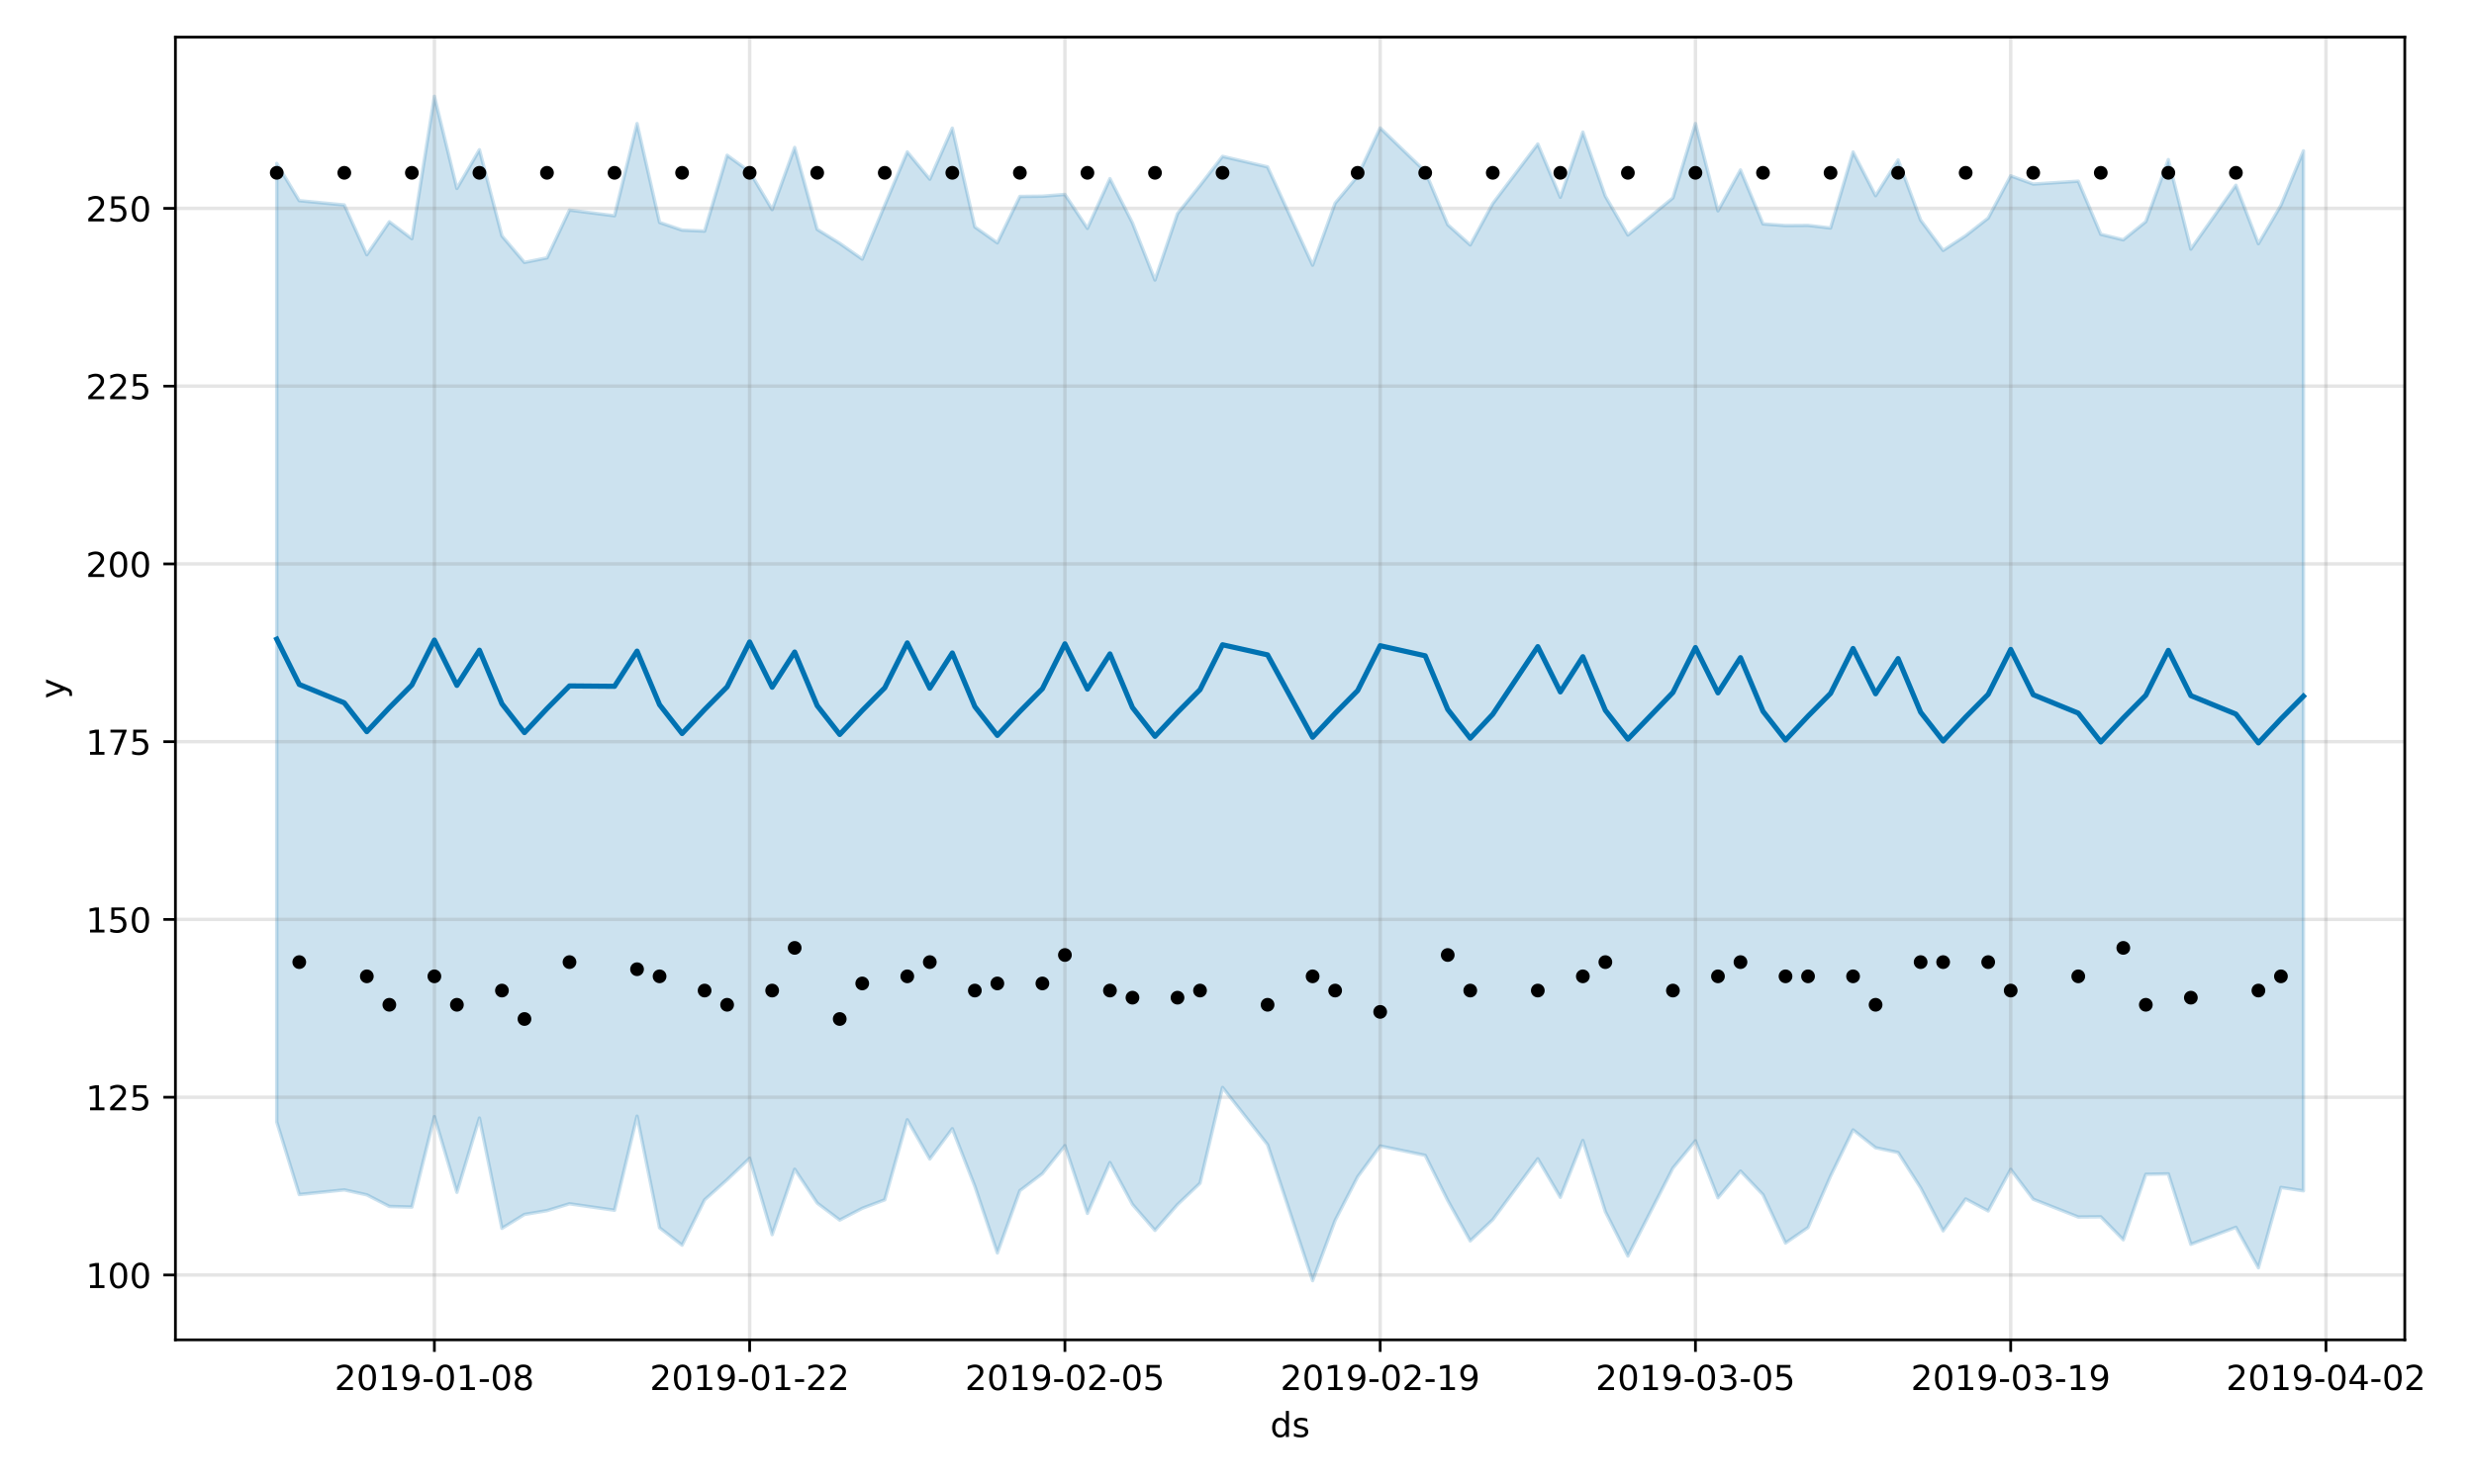 <?xml version="1.0" encoding="utf-8" standalone="no"?>
<!DOCTYPE svg PUBLIC "-//W3C//DTD SVG 1.1//EN"
  "http://www.w3.org/Graphics/SVG/1.1/DTD/svg11.dtd">
<!-- Created with matplotlib (https://matplotlib.org/) -->
<svg height="432pt" version="1.1" viewBox="0 0 720 432" width="720pt" xmlns="http://www.w3.org/2000/svg" xmlns:xlink="http://www.w3.org/1999/xlink">
 <defs>
  <style type="text/css">
*{stroke-linecap:butt;stroke-linejoin:round;}
  </style>
 </defs>
 <g id="figure_1">
  <g id="patch_1">
   <path d="M 0 432 
L 720 432 
L 720 0 
L 0 0 
z
" style="fill:#ffffff;"/>
  </g>
  <g id="axes_1">
   <g id="patch_2">
    <path d="M 51.05 390.04 
L 699.857 390.04 
L 699.857 10.8 
L 51.05 10.8 
z
" style="fill:#ffffff;"/>
   </g>
   <g id="PolyCollection_1">
    <defs>
     <path d="M 80.541 -384.426 
L 80.541 -105.391 
L 87.095 -84.266 
L 100.202 -85.618 
L 106.756 -84.171 
L 113.309 -80.794 
L 119.863 -80.616 
L 126.417 -106.955 
L 132.97 -84.915 
L 139.524 -106.532 
L 146.077 -74.417 
L 152.631 -78.466 
L 159.185 -79.567 
L 165.738 -81.568 
L 178.845 -79.692 
L 185.399 -107.075 
L 191.953 -74.578 
L 198.506 -69.519 
L 205.06 -82.714 
L 211.613 -88.577 
L 218.167 -94.825 
L 224.721 -72.59 
L 231.274 -91.631 
L 237.828 -81.779 
L 244.381 -76.832 
L 250.935 -80.247 
L 257.489 -82.727 
L 264.042 -106.032 
L 270.596 -94.609 
L 277.15 -103.422 
L 283.703 -86.683 
L 290.257 -67.256 
L 296.81 -85.39 
L 303.364 -90.354 
L 309.918 -98.488 
L 316.471 -78.772 
L 323.025 -93.574 
L 329.578 -81.38 
L 336.132 -73.824 
L 342.686 -81.337 
L 349.239 -87.557 
L 355.793 -115.429 
L 368.9 -98.786 
L 382.007 -59.198 
L 388.561 -76.726 
L 395.114 -89.419 
L 401.668 -98.395 
L 414.775 -95.674 
L 421.329 -82.543 
L 427.883 -70.766 
L 434.436 -76.94 
L 447.543 -94.671 
L 454.097 -83.464 
L 460.651 -99.998 
L 467.204 -79.278 
L 473.758 -66.357 
L 486.865 -91.967 
L 493.419 -99.9 
L 499.972 -83.317 
L 506.526 -91.102 
L 513.079 -84.213 
L 519.633 -70.147 
L 526.187 -74.654 
L 532.74 -89.633 
L 539.294 -103.076 
L 545.847 -97.889 
L 552.401 -96.487 
L 558.955 -86.235 
L 565.508 -73.687 
L 572.062 -82.974 
L 578.616 -79.485 
L 585.169 -91.593 
L 591.723 -82.898 
L 604.83 -77.725 
L 611.384 -77.78 
L 617.937 -71.087 
L 624.491 -90.156 
L 631.044 -90.276 
L 637.598 -69.77 
L 650.705 -74.73 
L 657.259 -62.941 
L 663.812 -86.333 
L 670.366 -85.344 
L 670.366 -388.076 
L 670.366 -388.076 
L 663.812 -372.241 
L 657.259 -361.048 
L 650.705 -378.078 
L 637.598 -359.476 
L 631.044 -385.537 
L 624.491 -367.488 
L 617.937 -362.191 
L 611.384 -363.803 
L 604.83 -379.257 
L 591.723 -378.418 
L 585.169 -380.815 
L 578.616 -368.508 
L 572.062 -363.392 
L 565.508 -359.106 
L 558.955 -367.935 
L 552.401 -385.454 
L 545.847 -375.034 
L 539.294 -387.751 
L 532.74 -365.627 
L 526.187 -366.393 
L 519.633 -366.347 
L 513.079 -366.815 
L 506.526 -382.522 
L 499.972 -370.619 
L 493.419 -396.03 
L 486.865 -374.405 
L 473.758 -363.593 
L 467.204 -374.887 
L 460.651 -393.54 
L 454.097 -374.571 
L 447.543 -390.083 
L 434.436 -372.75 
L 427.883 -360.697 
L 421.329 -366.6 
L 414.775 -382.105 
L 401.668 -394.749 
L 395.114 -380.726 
L 388.561 -372.855 
L 382.007 -354.815 
L 368.9 -383.413 
L 355.793 -386.481 
L 349.239 -378.01 
L 342.686 -369.801 
L 336.132 -350.487 
L 329.578 -367.098 
L 323.025 -379.996 
L 316.471 -365.525 
L 309.918 -375.394 
L 303.364 -374.884 
L 296.81 -374.814 
L 290.257 -361.305 
L 283.703 -365.943 
L 277.15 -394.687 
L 270.596 -379.838 
L 264.042 -387.775 
L 257.489 -372.268 
L 250.935 -356.572 
L 244.381 -361.169 
L 237.828 -365.228 
L 231.274 -389.075 
L 224.721 -370.986 
L 218.167 -382.043 
L 211.613 -386.8 
L 205.06 -364.723 
L 198.506 -365.015 
L 191.953 -367.251 
L 185.399 -396.027 
L 178.845 -369.189 
L 165.738 -370.848 
L 159.185 -356.939 
L 152.631 -355.614 
L 146.077 -363.332 
L 139.524 -388.412 
L 132.97 -377.145 
L 126.417 -403.962 
L 119.863 -362.514 
L 113.309 -367.436 
L 106.756 -357.849 
L 100.202 -372.344 
L 87.095 -373.59 
L 80.541 -384.426 
z
" id="m103f41d513" style="stroke:#0072b2;stroke-opacity:0.2;"/>
    </defs>
    <g clip-path="url(#p7b062d9dab)">
     <use style="fill:#0072b2;fill-opacity:0.2;stroke:#0072b2;stroke-opacity:0.2;" x="0" xlink:href="#m103f41d513" y="432"/>
    </g>
   </g>
   <g id="matplotlib.axis_1">
    <g id="xtick_1">
     <g id="line2d_1">
      <path clip-path="url(#p7b062d9dab)" d="M 126.417 390.04 
L 126.417 10.8 
" style="fill:none;stroke:#808080;stroke-linecap:square;stroke-opacity:0.2;"/>
     </g>
     <g id="line2d_2">
      <defs>
       <path d="M 0 0 
L 0 3.5 
" id="m1fb25ebb2c" style="stroke:#000000;stroke-width:0.8;"/>
      </defs>
      <g>
       <use style="stroke:#000000;stroke-width:0.8;" x="126.417" xlink:href="#m1fb25ebb2c" y="390.04"/>
      </g>
     </g>
     <g id="text_1">
      <!-- 2019-01-08 -->
      <defs>
       <path d="M 19.188 8.297 
L 53.609 8.297 
L 53.609 0 
L 7.328 0 
L 7.328 8.297 
Q 12.938 14.109 22.625 23.891 
Q 32.328 33.688 34.812 36.531 
Q 39.547 41.844 41.422 45.531 
Q 43.312 49.219 43.312 52.781 
Q 43.312 58.594 39.234 62.25 
Q 35.156 65.922 28.609 65.922 
Q 23.969 65.922 18.812 64.312 
Q 13.672 62.703 7.812 59.422 
L 7.812 69.391 
Q 13.766 71.781 18.938 73 
Q 24.125 74.219 28.422 74.219 
Q 39.75 74.219 46.484 68.547 
Q 53.219 62.891 53.219 53.422 
Q 53.219 48.922 51.531 44.891 
Q 49.859 40.875 45.406 35.406 
Q 44.188 33.984 37.641 27.219 
Q 31.109 20.453 19.188 8.297 
z
" id="DejaVuSans-50"/>
       <path d="M 31.781 66.406 
Q 24.172 66.406 20.328 58.906 
Q 16.5 51.422 16.5 36.375 
Q 16.5 21.391 20.328 13.891 
Q 24.172 6.391 31.781 6.391 
Q 39.453 6.391 43.281 13.891 
Q 47.125 21.391 47.125 36.375 
Q 47.125 51.422 43.281 58.906 
Q 39.453 66.406 31.781 66.406 
z
M 31.781 74.219 
Q 44.047 74.219 50.516 64.516 
Q 56.984 54.828 56.984 36.375 
Q 56.984 17.969 50.516 8.266 
Q 44.047 -1.422 31.781 -1.422 
Q 19.531 -1.422 13.062 8.266 
Q 6.594 17.969 6.594 36.375 
Q 6.594 54.828 13.062 64.516 
Q 19.531 74.219 31.781 74.219 
z
" id="DejaVuSans-48"/>
       <path d="M 12.406 8.297 
L 28.516 8.297 
L 28.516 63.922 
L 10.984 60.406 
L 10.984 69.391 
L 28.422 72.906 
L 38.281 72.906 
L 38.281 8.297 
L 54.391 8.297 
L 54.391 0 
L 12.406 0 
z
" id="DejaVuSans-49"/>
       <path d="M 10.984 1.516 
L 10.984 10.5 
Q 14.703 8.734 18.5 7.812 
Q 22.312 6.891 25.984 6.891 
Q 35.75 6.891 40.891 13.453 
Q 46.047 20.016 46.781 33.406 
Q 43.953 29.203 39.594 26.953 
Q 35.25 24.703 29.984 24.703 
Q 19.047 24.703 12.672 31.312 
Q 6.297 37.938 6.297 49.422 
Q 6.297 60.641 12.938 67.422 
Q 19.578 74.219 30.609 74.219 
Q 43.266 74.219 49.922 64.516 
Q 56.594 54.828 56.594 36.375 
Q 56.594 19.141 48.406 8.859 
Q 40.234 -1.422 26.422 -1.422 
Q 22.703 -1.422 18.891 -0.688 
Q 15.094 0.047 10.984 1.516 
z
M 30.609 32.422 
Q 37.25 32.422 41.125 36.953 
Q 45.016 41.5 45.016 49.422 
Q 45.016 57.281 41.125 61.844 
Q 37.25 66.406 30.609 66.406 
Q 23.969 66.406 20.094 61.844 
Q 16.219 57.281 16.219 49.422 
Q 16.219 41.5 20.094 36.953 
Q 23.969 32.422 30.609 32.422 
z
" id="DejaVuSans-57"/>
       <path d="M 4.891 31.391 
L 31.203 31.391 
L 31.203 23.391 
L 4.891 23.391 
z
" id="DejaVuSans-45"/>
       <path d="M 31.781 34.625 
Q 24.75 34.625 20.719 30.859 
Q 16.703 27.094 16.703 20.516 
Q 16.703 13.922 20.719 10.156 
Q 24.75 6.391 31.781 6.391 
Q 38.812 6.391 42.859 10.172 
Q 46.922 13.969 46.922 20.516 
Q 46.922 27.094 42.891 30.859 
Q 38.875 34.625 31.781 34.625 
z
M 21.922 38.812 
Q 15.578 40.375 12.031 44.719 
Q 8.5 49.078 8.5 55.328 
Q 8.5 64.062 14.719 69.141 
Q 20.953 74.219 31.781 74.219 
Q 42.672 74.219 48.875 69.141 
Q 55.078 64.062 55.078 55.328 
Q 55.078 49.078 51.531 44.719 
Q 48 40.375 41.703 38.812 
Q 48.828 37.156 52.797 32.312 
Q 56.781 27.484 56.781 20.516 
Q 56.781 9.906 50.312 4.234 
Q 43.844 -1.422 31.781 -1.422 
Q 19.734 -1.422 13.25 4.234 
Q 6.781 9.906 6.781 20.516 
Q 6.781 27.484 10.781 32.312 
Q 14.797 37.156 21.922 38.812 
z
M 18.312 54.391 
Q 18.312 48.734 21.844 45.562 
Q 25.391 42.391 31.781 42.391 
Q 38.141 42.391 41.719 45.562 
Q 45.312 48.734 45.312 54.391 
Q 45.312 60.062 41.719 63.234 
Q 38.141 66.406 31.781 66.406 
Q 25.391 66.406 21.844 63.234 
Q 18.312 60.062 18.312 54.391 
z
" id="DejaVuSans-56"/>
      </defs>
      <g transform="translate(97.359 404.638)scale(0.1 -0.1)">
       <use xlink:href="#DejaVuSans-50"/>
       <use x="63.623" xlink:href="#DejaVuSans-48"/>
       <use x="127.246" xlink:href="#DejaVuSans-49"/>
       <use x="190.869" xlink:href="#DejaVuSans-57"/>
       <use x="254.492" xlink:href="#DejaVuSans-45"/>
       <use x="290.576" xlink:href="#DejaVuSans-48"/>
       <use x="354.199" xlink:href="#DejaVuSans-49"/>
       <use x="417.822" xlink:href="#DejaVuSans-45"/>
       <use x="453.906" xlink:href="#DejaVuSans-48"/>
       <use x="517.529" xlink:href="#DejaVuSans-56"/>
      </g>
     </g>
    </g>
    <g id="xtick_2">
     <g id="line2d_3">
      <path clip-path="url(#p7b062d9dab)" d="M 218.167 390.04 
L 218.167 10.8 
" style="fill:none;stroke:#808080;stroke-linecap:square;stroke-opacity:0.2;"/>
     </g>
     <g id="line2d_4">
      <g>
       <use style="stroke:#000000;stroke-width:0.8;" x="218.167" xlink:href="#m1fb25ebb2c" y="390.04"/>
      </g>
     </g>
     <g id="text_2">
      <!-- 2019-01-22 -->
      <g transform="translate(189.109 404.638)scale(0.1 -0.1)">
       <use xlink:href="#DejaVuSans-50"/>
       <use x="63.623" xlink:href="#DejaVuSans-48"/>
       <use x="127.246" xlink:href="#DejaVuSans-49"/>
       <use x="190.869" xlink:href="#DejaVuSans-57"/>
       <use x="254.492" xlink:href="#DejaVuSans-45"/>
       <use x="290.576" xlink:href="#DejaVuSans-48"/>
       <use x="354.199" xlink:href="#DejaVuSans-49"/>
       <use x="417.822" xlink:href="#DejaVuSans-45"/>
       <use x="453.906" xlink:href="#DejaVuSans-50"/>
       <use x="517.529" xlink:href="#DejaVuSans-50"/>
      </g>
     </g>
    </g>
    <g id="xtick_3">
     <g id="line2d_5">
      <path clip-path="url(#p7b062d9dab)" d="M 309.918 390.04 
L 309.918 10.8 
" style="fill:none;stroke:#808080;stroke-linecap:square;stroke-opacity:0.2;"/>
     </g>
     <g id="line2d_6">
      <g>
       <use style="stroke:#000000;stroke-width:0.8;" x="309.918" xlink:href="#m1fb25ebb2c" y="390.04"/>
      </g>
     </g>
     <g id="text_3">
      <!-- 2019-02-05 -->
      <defs>
       <path d="M 10.797 72.906 
L 49.516 72.906 
L 49.516 64.594 
L 19.828 64.594 
L 19.828 46.734 
Q 21.969 47.469 24.109 47.828 
Q 26.266 48.188 28.422 48.188 
Q 40.625 48.188 47.75 41.5 
Q 54.891 34.812 54.891 23.391 
Q 54.891 11.625 47.562 5.094 
Q 40.234 -1.422 26.906 -1.422 
Q 22.312 -1.422 17.547 -0.641 
Q 12.797 0.141 7.719 1.703 
L 7.719 11.625 
Q 12.109 9.234 16.797 8.062 
Q 21.484 6.891 26.703 6.891 
Q 35.156 6.891 40.078 11.328 
Q 45.016 15.766 45.016 23.391 
Q 45.016 31 40.078 35.438 
Q 35.156 39.891 26.703 39.891 
Q 22.75 39.891 18.812 39.016 
Q 14.891 38.141 10.797 36.281 
z
" id="DejaVuSans-53"/>
      </defs>
      <g transform="translate(280.86 404.638)scale(0.1 -0.1)">
       <use xlink:href="#DejaVuSans-50"/>
       <use x="63.623" xlink:href="#DejaVuSans-48"/>
       <use x="127.246" xlink:href="#DejaVuSans-49"/>
       <use x="190.869" xlink:href="#DejaVuSans-57"/>
       <use x="254.492" xlink:href="#DejaVuSans-45"/>
       <use x="290.576" xlink:href="#DejaVuSans-48"/>
       <use x="354.199" xlink:href="#DejaVuSans-50"/>
       <use x="417.822" xlink:href="#DejaVuSans-45"/>
       <use x="453.906" xlink:href="#DejaVuSans-48"/>
       <use x="517.529" xlink:href="#DejaVuSans-53"/>
      </g>
     </g>
    </g>
    <g id="xtick_4">
     <g id="line2d_7">
      <path clip-path="url(#p7b062d9dab)" d="M 401.668 390.04 
L 401.668 10.8 
" style="fill:none;stroke:#808080;stroke-linecap:square;stroke-opacity:0.2;"/>
     </g>
     <g id="line2d_8">
      <g>
       <use style="stroke:#000000;stroke-width:0.8;" x="401.668" xlink:href="#m1fb25ebb2c" y="390.04"/>
      </g>
     </g>
     <g id="text_4">
      <!-- 2019-02-19 -->
      <g transform="translate(372.61 404.638)scale(0.1 -0.1)">
       <use xlink:href="#DejaVuSans-50"/>
       <use x="63.623" xlink:href="#DejaVuSans-48"/>
       <use x="127.246" xlink:href="#DejaVuSans-49"/>
       <use x="190.869" xlink:href="#DejaVuSans-57"/>
       <use x="254.492" xlink:href="#DejaVuSans-45"/>
       <use x="290.576" xlink:href="#DejaVuSans-48"/>
       <use x="354.199" xlink:href="#DejaVuSans-50"/>
       <use x="417.822" xlink:href="#DejaVuSans-45"/>
       <use x="453.906" xlink:href="#DejaVuSans-49"/>
       <use x="517.529" xlink:href="#DejaVuSans-57"/>
      </g>
     </g>
    </g>
    <g id="xtick_5">
     <g id="line2d_9">
      <path clip-path="url(#p7b062d9dab)" d="M 493.419 390.04 
L 493.419 10.8 
" style="fill:none;stroke:#808080;stroke-linecap:square;stroke-opacity:0.2;"/>
     </g>
     <g id="line2d_10">
      <g>
       <use style="stroke:#000000;stroke-width:0.8;" x="493.419" xlink:href="#m1fb25ebb2c" y="390.04"/>
      </g>
     </g>
     <g id="text_5">
      <!-- 2019-03-05 -->
      <defs>
       <path d="M 40.578 39.312 
Q 47.656 37.797 51.625 33 
Q 55.609 28.219 55.609 21.188 
Q 55.609 10.406 48.188 4.484 
Q 40.766 -1.422 27.094 -1.422 
Q 22.516 -1.422 17.656 -0.516 
Q 12.797 0.391 7.625 2.203 
L 7.625 11.719 
Q 11.719 9.328 16.594 8.109 
Q 21.484 6.891 26.812 6.891 
Q 36.078 6.891 40.938 10.547 
Q 45.797 14.203 45.797 21.188 
Q 45.797 27.641 41.281 31.266 
Q 36.766 34.906 28.719 34.906 
L 20.219 34.906 
L 20.219 43.016 
L 29.109 43.016 
Q 36.375 43.016 40.234 45.922 
Q 44.094 48.828 44.094 54.297 
Q 44.094 59.906 40.109 62.906 
Q 36.141 65.922 28.719 65.922 
Q 24.656 65.922 20.016 65.031 
Q 15.375 64.156 9.812 62.312 
L 9.812 71.094 
Q 15.438 72.656 20.344 73.438 
Q 25.25 74.219 29.594 74.219 
Q 40.828 74.219 47.359 69.109 
Q 53.906 64.016 53.906 55.328 
Q 53.906 49.266 50.438 45.094 
Q 46.969 40.922 40.578 39.312 
z
" id="DejaVuSans-51"/>
      </defs>
      <g transform="translate(464.361 404.638)scale(0.1 -0.1)">
       <use xlink:href="#DejaVuSans-50"/>
       <use x="63.623" xlink:href="#DejaVuSans-48"/>
       <use x="127.246" xlink:href="#DejaVuSans-49"/>
       <use x="190.869" xlink:href="#DejaVuSans-57"/>
       <use x="254.492" xlink:href="#DejaVuSans-45"/>
       <use x="290.576" xlink:href="#DejaVuSans-48"/>
       <use x="354.199" xlink:href="#DejaVuSans-51"/>
       <use x="417.822" xlink:href="#DejaVuSans-45"/>
       <use x="453.906" xlink:href="#DejaVuSans-48"/>
       <use x="517.529" xlink:href="#DejaVuSans-53"/>
      </g>
     </g>
    </g>
    <g id="xtick_6">
     <g id="line2d_11">
      <path clip-path="url(#p7b062d9dab)" d="M 585.169 390.04 
L 585.169 10.8 
" style="fill:none;stroke:#808080;stroke-linecap:square;stroke-opacity:0.2;"/>
     </g>
     <g id="line2d_12">
      <g>
       <use style="stroke:#000000;stroke-width:0.8;" x="585.169" xlink:href="#m1fb25ebb2c" y="390.04"/>
      </g>
     </g>
     <g id="text_6">
      <!-- 2019-03-19 -->
      <g transform="translate(556.111 404.638)scale(0.1 -0.1)">
       <use xlink:href="#DejaVuSans-50"/>
       <use x="63.623" xlink:href="#DejaVuSans-48"/>
       <use x="127.246" xlink:href="#DejaVuSans-49"/>
       <use x="190.869" xlink:href="#DejaVuSans-57"/>
       <use x="254.492" xlink:href="#DejaVuSans-45"/>
       <use x="290.576" xlink:href="#DejaVuSans-48"/>
       <use x="354.199" xlink:href="#DejaVuSans-51"/>
       <use x="417.822" xlink:href="#DejaVuSans-45"/>
       <use x="453.906" xlink:href="#DejaVuSans-49"/>
       <use x="517.529" xlink:href="#DejaVuSans-57"/>
      </g>
     </g>
    </g>
    <g id="xtick_7">
     <g id="line2d_13">
      <path clip-path="url(#p7b062d9dab)" d="M 676.92 390.04 
L 676.92 10.8 
" style="fill:none;stroke:#808080;stroke-linecap:square;stroke-opacity:0.2;"/>
     </g>
     <g id="line2d_14">
      <g>
       <use style="stroke:#000000;stroke-width:0.8;" x="676.92" xlink:href="#m1fb25ebb2c" y="390.04"/>
      </g>
     </g>
     <g id="text_7">
      <!-- 2019-04-02 -->
      <defs>
       <path d="M 37.797 64.312 
L 12.891 25.391 
L 37.797 25.391 
z
M 35.203 72.906 
L 47.609 72.906 
L 47.609 25.391 
L 58.016 25.391 
L 58.016 17.188 
L 47.609 17.188 
L 47.609 0 
L 37.797 0 
L 37.797 17.188 
L 4.891 17.188 
L 4.891 26.703 
z
" id="DejaVuSans-52"/>
      </defs>
      <g transform="translate(647.862 404.638)scale(0.1 -0.1)">
       <use xlink:href="#DejaVuSans-50"/>
       <use x="63.623" xlink:href="#DejaVuSans-48"/>
       <use x="127.246" xlink:href="#DejaVuSans-49"/>
       <use x="190.869" xlink:href="#DejaVuSans-57"/>
       <use x="254.492" xlink:href="#DejaVuSans-45"/>
       <use x="290.576" xlink:href="#DejaVuSans-48"/>
       <use x="354.199" xlink:href="#DejaVuSans-52"/>
       <use x="417.822" xlink:href="#DejaVuSans-45"/>
       <use x="453.906" xlink:href="#DejaVuSans-48"/>
       <use x="517.529" xlink:href="#DejaVuSans-50"/>
      </g>
     </g>
    </g>
    <g id="text_8">
     <!-- ds -->
     <defs>
      <path d="M 45.406 46.391 
L 45.406 75.984 
L 54.391 75.984 
L 54.391 0 
L 45.406 0 
L 45.406 8.203 
Q 42.578 3.328 38.25 0.953 
Q 33.938 -1.422 27.875 -1.422 
Q 17.969 -1.422 11.734 6.484 
Q 5.516 14.406 5.516 27.297 
Q 5.516 40.188 11.734 48.094 
Q 17.969 56 27.875 56 
Q 33.938 56 38.25 53.625 
Q 42.578 51.266 45.406 46.391 
z
M 14.797 27.297 
Q 14.797 17.391 18.875 11.75 
Q 22.953 6.109 30.078 6.109 
Q 37.203 6.109 41.297 11.75 
Q 45.406 17.391 45.406 27.297 
Q 45.406 37.203 41.297 42.844 
Q 37.203 48.484 30.078 48.484 
Q 22.953 48.484 18.875 42.844 
Q 14.797 37.203 14.797 27.297 
z
" id="DejaVuSans-100"/>
      <path d="M 44.281 53.078 
L 44.281 44.578 
Q 40.484 46.531 36.375 47.5 
Q 32.281 48.484 27.875 48.484 
Q 21.188 48.484 17.844 46.438 
Q 14.5 44.391 14.5 40.281 
Q 14.5 37.156 16.891 35.375 
Q 19.281 33.594 26.516 31.984 
L 29.594 31.297 
Q 39.156 29.25 43.188 25.516 
Q 47.219 21.781 47.219 15.094 
Q 47.219 7.469 41.188 3.016 
Q 35.156 -1.422 24.609 -1.422 
Q 20.219 -1.422 15.453 -0.562 
Q 10.688 0.297 5.422 2 
L 5.422 11.281 
Q 10.406 8.688 15.234 7.391 
Q 20.062 6.109 24.812 6.109 
Q 31.156 6.109 34.562 8.281 
Q 37.984 10.453 37.984 14.406 
Q 37.984 18.062 35.516 20.016 
Q 33.062 21.969 24.703 23.781 
L 21.578 24.516 
Q 13.234 26.266 9.516 29.906 
Q 5.812 33.547 5.812 39.891 
Q 5.812 47.609 11.281 51.797 
Q 16.75 56 26.812 56 
Q 31.781 56 36.172 55.266 
Q 40.578 54.547 44.281 53.078 
z
" id="DejaVuSans-115"/>
     </defs>
     <g transform="translate(369.675 418.317)scale(0.1 -0.1)">
      <use xlink:href="#DejaVuSans-100"/>
      <use x="63.477" xlink:href="#DejaVuSans-115"/>
     </g>
    </g>
   </g>
   <g id="matplotlib.axis_2">
    <g id="ytick_1">
     <g id="line2d_15">
      <path clip-path="url(#p7b062d9dab)" d="M 51.05 371.157 
L 699.857 371.157 
" style="fill:none;stroke:#808080;stroke-linecap:square;stroke-opacity:0.2;"/>
     </g>
     <g id="line2d_16">
      <defs>
       <path d="M 0 0 
L -3.5 0 
" id="m70c8682f0e" style="stroke:#000000;stroke-width:0.8;"/>
      </defs>
      <g>
       <use style="stroke:#000000;stroke-width:0.8;" x="51.05" xlink:href="#m70c8682f0e" y="371.157"/>
      </g>
     </g>
     <g id="text_9">
      <!-- 100 -->
      <g transform="translate(24.962 374.956)scale(0.1 -0.1)">
       <use xlink:href="#DejaVuSans-49"/>
       <use x="63.623" xlink:href="#DejaVuSans-48"/>
       <use x="127.246" xlink:href="#DejaVuSans-48"/>
      </g>
     </g>
    </g>
    <g id="ytick_2">
     <g id="line2d_17">
      <path clip-path="url(#p7b062d9dab)" d="M 51.05 319.406 
L 699.857 319.406 
" style="fill:none;stroke:#808080;stroke-linecap:square;stroke-opacity:0.2;"/>
     </g>
     <g id="line2d_18">
      <g>
       <use style="stroke:#000000;stroke-width:0.8;" x="51.05" xlink:href="#m70c8682f0e" y="319.406"/>
      </g>
     </g>
     <g id="text_10">
      <!-- 125 -->
      <g transform="translate(24.962 323.206)scale(0.1 -0.1)">
       <use xlink:href="#DejaVuSans-49"/>
       <use x="63.623" xlink:href="#DejaVuSans-50"/>
       <use x="127.246" xlink:href="#DejaVuSans-53"/>
      </g>
     </g>
    </g>
    <g id="ytick_3">
     <g id="line2d_19">
      <path clip-path="url(#p7b062d9dab)" d="M 51.05 267.656 
L 699.857 267.656 
" style="fill:none;stroke:#808080;stroke-linecap:square;stroke-opacity:0.2;"/>
     </g>
     <g id="line2d_20">
      <g>
       <use style="stroke:#000000;stroke-width:0.8;" x="51.05" xlink:href="#m70c8682f0e" y="267.656"/>
      </g>
     </g>
     <g id="text_11">
      <!-- 150 -->
      <g transform="translate(24.962 271.456)scale(0.1 -0.1)">
       <use xlink:href="#DejaVuSans-49"/>
       <use x="63.623" xlink:href="#DejaVuSans-53"/>
       <use x="127.246" xlink:href="#DejaVuSans-48"/>
      </g>
     </g>
    </g>
    <g id="ytick_4">
     <g id="line2d_21">
      <path clip-path="url(#p7b062d9dab)" d="M 51.05 215.906 
L 699.857 215.906 
" style="fill:none;stroke:#808080;stroke-linecap:square;stroke-opacity:0.2;"/>
     </g>
     <g id="line2d_22">
      <g>
       <use style="stroke:#000000;stroke-width:0.8;" x="51.05" xlink:href="#m70c8682f0e" y="215.906"/>
      </g>
     </g>
     <g id="text_12">
      <!-- 175 -->
      <defs>
       <path d="M 8.203 72.906 
L 55.078 72.906 
L 55.078 68.703 
L 28.609 0 
L 18.312 0 
L 43.219 64.594 
L 8.203 64.594 
z
" id="DejaVuSans-55"/>
      </defs>
      <g transform="translate(24.962 219.705)scale(0.1 -0.1)">
       <use xlink:href="#DejaVuSans-49"/>
       <use x="63.623" xlink:href="#DejaVuSans-55"/>
       <use x="127.246" xlink:href="#DejaVuSans-53"/>
      </g>
     </g>
    </g>
    <g id="ytick_5">
     <g id="line2d_23">
      <path clip-path="url(#p7b062d9dab)" d="M 51.05 164.156 
L 699.857 164.156 
" style="fill:none;stroke:#808080;stroke-linecap:square;stroke-opacity:0.2;"/>
     </g>
     <g id="line2d_24">
      <g>
       <use style="stroke:#000000;stroke-width:0.8;" x="51.05" xlink:href="#m70c8682f0e" y="164.156"/>
      </g>
     </g>
     <g id="text_13">
      <!-- 200 -->
      <g transform="translate(24.962 167.955)scale(0.1 -0.1)">
       <use xlink:href="#DejaVuSans-50"/>
       <use x="63.623" xlink:href="#DejaVuSans-48"/>
       <use x="127.246" xlink:href="#DejaVuSans-48"/>
      </g>
     </g>
    </g>
    <g id="ytick_6">
     <g id="line2d_25">
      <path clip-path="url(#p7b062d9dab)" d="M 51.05 112.406 
L 699.857 112.406 
" style="fill:none;stroke:#808080;stroke-linecap:square;stroke-opacity:0.2;"/>
     </g>
     <g id="line2d_26">
      <g>
       <use style="stroke:#000000;stroke-width:0.8;" x="51.05" xlink:href="#m70c8682f0e" y="112.406"/>
      </g>
     </g>
     <g id="text_14">
      <!-- 225 -->
      <g transform="translate(24.962 116.205)scale(0.1 -0.1)">
       <use xlink:href="#DejaVuSans-50"/>
       <use x="63.623" xlink:href="#DejaVuSans-50"/>
       <use x="127.246" xlink:href="#DejaVuSans-53"/>
      </g>
     </g>
    </g>
    <g id="ytick_7">
     <g id="line2d_27">
      <path clip-path="url(#p7b062d9dab)" d="M 51.05 60.656 
L 699.857 60.656 
" style="fill:none;stroke:#808080;stroke-linecap:square;stroke-opacity:0.2;"/>
     </g>
     <g id="line2d_28">
      <g>
       <use style="stroke:#000000;stroke-width:0.8;" x="51.05" xlink:href="#m70c8682f0e" y="60.656"/>
      </g>
     </g>
     <g id="text_15">
      <!-- 250 -->
      <g transform="translate(24.962 64.455)scale(0.1 -0.1)">
       <use xlink:href="#DejaVuSans-50"/>
       <use x="63.623" xlink:href="#DejaVuSans-53"/>
       <use x="127.246" xlink:href="#DejaVuSans-48"/>
      </g>
     </g>
    </g>
    <g id="text_16">
     <!-- y -->
     <defs>
      <path d="M 32.172 -5.078 
Q 28.375 -14.844 24.75 -17.812 
Q 21.141 -20.797 15.094 -20.797 
L 7.906 -20.797 
L 7.906 -13.281 
L 13.188 -13.281 
Q 16.891 -13.281 18.938 -11.516 
Q 21 -9.766 23.484 -3.219 
L 25.094 0.875 
L 2.984 54.688 
L 12.5 54.688 
L 29.594 11.922 
L 46.688 54.688 
L 56.203 54.688 
z
" id="DejaVuSans-121"/>
     </defs>
     <g transform="translate(18.883 203.379)rotate(-90)scale(0.1 -0.1)">
      <use xlink:href="#DejaVuSans-121"/>
     </g>
    </g>
   </g>
   <g id="line2d_29">
    <defs>
     <path d="M 0 1.5 
C 0.398 1.5 0.779 1.342 1.061 1.061 
C 1.342 0.779 1.5 0.398 1.5 0 
C 1.5 -0.398 1.342 -0.779 1.061 -1.061 
C 0.779 -1.342 0.398 -1.5 0 -1.5 
C -0.398 -1.5 -0.779 -1.342 -1.061 -1.061 
C -1.342 -0.779 -1.5 -0.398 -1.5 0 
C -1.5 0.398 -1.342 0.779 -1.061 1.061 
C -0.779 1.342 -0.398 1.5 0 1.5 
z
" id="m9a3393b14b" style="stroke:#000000;"/>
    </defs>
    <g clip-path="url(#p7b062d9dab)">
     <use style="stroke:#000000;" x="80.541" xlink:href="#m9a3393b14b" y="50.306"/>
     <use style="stroke:#000000;" x="87.095" xlink:href="#m9a3393b14b" y="280.076"/>
     <use style="stroke:#000000;" x="100.202" xlink:href="#m9a3393b14b" y="50.306"/>
     <use style="stroke:#000000;" x="106.756" xlink:href="#m9a3393b14b" y="284.216"/>
     <use style="stroke:#000000;" x="113.309" xlink:href="#m9a3393b14b" y="292.496"/>
     <use style="stroke:#000000;" x="119.863" xlink:href="#m9a3393b14b" y="50.306"/>
     <use style="stroke:#000000;" x="126.417" xlink:href="#m9a3393b14b" y="284.216"/>
     <use style="stroke:#000000;" x="132.97" xlink:href="#m9a3393b14b" y="292.496"/>
     <use style="stroke:#000000;" x="139.524" xlink:href="#m9a3393b14b" y="50.306"/>
     <use style="stroke:#000000;" x="146.077" xlink:href="#m9a3393b14b" y="288.356"/>
     <use style="stroke:#000000;" x="152.631" xlink:href="#m9a3393b14b" y="296.636"/>
     <use style="stroke:#000000;" x="159.185" xlink:href="#m9a3393b14b" y="50.306"/>
     <use style="stroke:#000000;" x="165.738" xlink:href="#m9a3393b14b" y="280.076"/>
     <use style="stroke:#000000;" x="178.845" xlink:href="#m9a3393b14b" y="50.306"/>
     <use style="stroke:#000000;" x="185.399" xlink:href="#m9a3393b14b" y="282.146"/>
     <use style="stroke:#000000;" x="191.953" xlink:href="#m9a3393b14b" y="284.216"/>
     <use style="stroke:#000000;" x="198.506" xlink:href="#m9a3393b14b" y="50.306"/>
     <use style="stroke:#000000;" x="205.06" xlink:href="#m9a3393b14b" y="288.356"/>
     <use style="stroke:#000000;" x="211.613" xlink:href="#m9a3393b14b" y="292.496"/>
     <use style="stroke:#000000;" x="218.167" xlink:href="#m9a3393b14b" y="50.306"/>
     <use style="stroke:#000000;" x="224.721" xlink:href="#m9a3393b14b" y="288.356"/>
     <use style="stroke:#000000;" x="231.274" xlink:href="#m9a3393b14b" y="275.936"/>
     <use style="stroke:#000000;" x="237.828" xlink:href="#m9a3393b14b" y="50.306"/>
     <use style="stroke:#000000;" x="244.381" xlink:href="#m9a3393b14b" y="296.636"/>
     <use style="stroke:#000000;" x="250.935" xlink:href="#m9a3393b14b" y="286.286"/>
     <use style="stroke:#000000;" x="257.489" xlink:href="#m9a3393b14b" y="50.306"/>
     <use style="stroke:#000000;" x="264.042" xlink:href="#m9a3393b14b" y="284.216"/>
     <use style="stroke:#000000;" x="270.596" xlink:href="#m9a3393b14b" y="280.076"/>
     <use style="stroke:#000000;" x="277.15" xlink:href="#m9a3393b14b" y="50.306"/>
     <use style="stroke:#000000;" x="283.703" xlink:href="#m9a3393b14b" y="288.356"/>
     <use style="stroke:#000000;" x="290.257" xlink:href="#m9a3393b14b" y="286.286"/>
     <use style="stroke:#000000;" x="296.81" xlink:href="#m9a3393b14b" y="50.306"/>
     <use style="stroke:#000000;" x="303.364" xlink:href="#m9a3393b14b" y="286.286"/>
     <use style="stroke:#000000;" x="309.918" xlink:href="#m9a3393b14b" y="278.006"/>
     <use style="stroke:#000000;" x="316.471" xlink:href="#m9a3393b14b" y="50.306"/>
     <use style="stroke:#000000;" x="323.025" xlink:href="#m9a3393b14b" y="288.356"/>
     <use style="stroke:#000000;" x="329.578" xlink:href="#m9a3393b14b" y="290.426"/>
     <use style="stroke:#000000;" x="336.132" xlink:href="#m9a3393b14b" y="50.306"/>
     <use style="stroke:#000000;" x="342.686" xlink:href="#m9a3393b14b" y="290.426"/>
     <use style="stroke:#000000;" x="349.239" xlink:href="#m9a3393b14b" y="288.356"/>
     <use style="stroke:#000000;" x="355.793" xlink:href="#m9a3393b14b" y="50.306"/>
     <use style="stroke:#000000;" x="368.9" xlink:href="#m9a3393b14b" y="292.496"/>
     <use style="stroke:#000000;" x="382.007" xlink:href="#m9a3393b14b" y="284.216"/>
     <use style="stroke:#000000;" x="388.561" xlink:href="#m9a3393b14b" y="288.356"/>
     <use style="stroke:#000000;" x="395.114" xlink:href="#m9a3393b14b" y="50.306"/>
     <use style="stroke:#000000;" x="401.668" xlink:href="#m9a3393b14b" y="294.566"/>
     <use style="stroke:#000000;" x="414.775" xlink:href="#m9a3393b14b" y="50.306"/>
     <use style="stroke:#000000;" x="421.329" xlink:href="#m9a3393b14b" y="278.006"/>
     <use style="stroke:#000000;" x="427.883" xlink:href="#m9a3393b14b" y="288.356"/>
     <use style="stroke:#000000;" x="434.436" xlink:href="#m9a3393b14b" y="50.306"/>
     <use style="stroke:#000000;" x="447.543" xlink:href="#m9a3393b14b" y="288.356"/>
     <use style="stroke:#000000;" x="454.097" xlink:href="#m9a3393b14b" y="50.306"/>
     <use style="stroke:#000000;" x="460.651" xlink:href="#m9a3393b14b" y="284.216"/>
     <use style="stroke:#000000;" x="467.204" xlink:href="#m9a3393b14b" y="280.076"/>
     <use style="stroke:#000000;" x="473.758" xlink:href="#m9a3393b14b" y="50.306"/>
     <use style="stroke:#000000;" x="486.865" xlink:href="#m9a3393b14b" y="288.356"/>
     <use style="stroke:#000000;" x="493.419" xlink:href="#m9a3393b14b" y="50.306"/>
     <use style="stroke:#000000;" x="499.972" xlink:href="#m9a3393b14b" y="284.216"/>
     <use style="stroke:#000000;" x="506.526" xlink:href="#m9a3393b14b" y="280.076"/>
     <use style="stroke:#000000;" x="513.079" xlink:href="#m9a3393b14b" y="50.306"/>
     <use style="stroke:#000000;" x="519.633" xlink:href="#m9a3393b14b" y="284.216"/>
     <use style="stroke:#000000;" x="526.187" xlink:href="#m9a3393b14b" y="284.216"/>
     <use style="stroke:#000000;" x="532.74" xlink:href="#m9a3393b14b" y="50.306"/>
     <use style="stroke:#000000;" x="539.294" xlink:href="#m9a3393b14b" y="284.216"/>
     <use style="stroke:#000000;" x="545.847" xlink:href="#m9a3393b14b" y="292.496"/>
     <use style="stroke:#000000;" x="552.401" xlink:href="#m9a3393b14b" y="50.306"/>
     <use style="stroke:#000000;" x="558.955" xlink:href="#m9a3393b14b" y="280.076"/>
     <use style="stroke:#000000;" x="565.508" xlink:href="#m9a3393b14b" y="280.076"/>
     <use style="stroke:#000000;" x="572.062" xlink:href="#m9a3393b14b" y="50.306"/>
     <use style="stroke:#000000;" x="578.616" xlink:href="#m9a3393b14b" y="280.076"/>
     <use style="stroke:#000000;" x="585.169" xlink:href="#m9a3393b14b" y="288.356"/>
     <use style="stroke:#000000;" x="591.723" xlink:href="#m9a3393b14b" y="50.306"/>
     <use style="stroke:#000000;" x="604.83" xlink:href="#m9a3393b14b" y="284.216"/>
     <use style="stroke:#000000;" x="611.384" xlink:href="#m9a3393b14b" y="50.306"/>
     <use style="stroke:#000000;" x="617.937" xlink:href="#m9a3393b14b" y="275.936"/>
     <use style="stroke:#000000;" x="624.491" xlink:href="#m9a3393b14b" y="292.496"/>
     <use style="stroke:#000000;" x="631.044" xlink:href="#m9a3393b14b" y="50.306"/>
     <use style="stroke:#000000;" x="637.598" xlink:href="#m9a3393b14b" y="290.426"/>
     <use style="stroke:#000000;" x="650.705" xlink:href="#m9a3393b14b" y="50.306"/>
     <use style="stroke:#000000;" x="657.259" xlink:href="#m9a3393b14b" y="288.356"/>
     <use style="stroke:#000000;" x="663.812" xlink:href="#m9a3393b14b" y="284.216"/>
    </g>
   </g>
   <g id="line2d_30">
    <path clip-path="url(#p7b062d9dab)" d="M 80.541 186.066 
L 87.095 199.244 
L 100.202 204.605 
L 106.756 212.994 
L 113.309 206.016 
L 119.863 199.403 
L 126.417 186.337 
L 132.97 199.516 
L 139.524 189.272 
L 146.077 204.877 
L 152.631 213.266 
L 159.185 206.288 
L 165.738 199.675 
L 178.845 199.787 
L 185.399 189.544 
L 191.953 205.148 
L 198.506 213.538 
L 205.06 206.559 
L 211.613 199.946 
L 218.167 186.881 
L 224.721 200.059 
L 231.274 189.816 
L 237.828 205.42 
L 244.381 213.81 
L 250.935 206.831 
L 257.489 200.218 
L 264.042 187.153 
L 270.596 200.331 
L 277.15 190.087 
L 283.703 205.692 
L 290.257 214.081 
L 296.81 207.103 
L 303.364 200.49 
L 309.918 187.424 
L 316.471 200.603 
L 323.025 190.359 
L 329.578 205.964 
L 336.132 214.353 
L 342.686 207.375 
L 349.239 200.762 
L 355.793 187.696 
L 368.9 190.631 
L 382.007 214.625 
L 388.561 207.646 
L 395.114 201.033 
L 401.668 187.968 
L 414.775 190.903 
L 421.329 206.507 
L 427.883 214.897 
L 434.436 207.918 
L 447.543 188.24 
L 454.097 201.418 
L 460.651 191.174 
L 467.204 206.779 
L 473.758 215.168 
L 486.865 201.577 
L 493.419 188.511 
L 499.972 201.69 
L 506.526 191.446 
L 513.079 207.051 
L 519.633 215.44 
L 526.187 208.462 
L 532.74 201.849 
L 539.294 188.783 
L 545.847 201.961 
L 552.401 191.718 
L 558.955 207.322 
L 565.508 215.712 
L 572.062 208.733 
L 578.616 202.12 
L 585.169 189.055 
L 591.723 202.233 
L 604.83 207.594 
L 611.384 215.984 
L 617.937 209.005 
L 624.491 202.392 
L 631.044 189.327 
L 637.598 202.505 
L 650.705 207.866 
L 657.259 216.255 
L 663.812 209.277 
L 670.366 202.664 
" style="fill:none;stroke:#0072b2;stroke-linecap:square;stroke-width:1.5;"/>
   </g>
   <g id="patch_3">
    <path d="M 51.05 390.04 
L 51.05 10.8 
" style="fill:none;stroke:#000000;stroke-linecap:square;stroke-linejoin:miter;stroke-width:0.8;"/>
   </g>
   <g id="patch_4">
    <path d="M 699.857 390.04 
L 699.857 10.8 
" style="fill:none;stroke:#000000;stroke-linecap:square;stroke-linejoin:miter;stroke-width:0.8;"/>
   </g>
   <g id="patch_5">
    <path d="M 51.05 390.04 
L 699.857 390.04 
" style="fill:none;stroke:#000000;stroke-linecap:square;stroke-linejoin:miter;stroke-width:0.8;"/>
   </g>
   <g id="patch_6">
    <path d="M 51.05 10.8 
L 699.857 10.8 
" style="fill:none;stroke:#000000;stroke-linecap:square;stroke-linejoin:miter;stroke-width:0.8;"/>
   </g>
  </g>
 </g>
 <defs>
  <clipPath id="p7b062d9dab">
   <rect height="379.24" width="648.807" x="51.05" y="10.8"/>
  </clipPath>
 </defs>
</svg>
